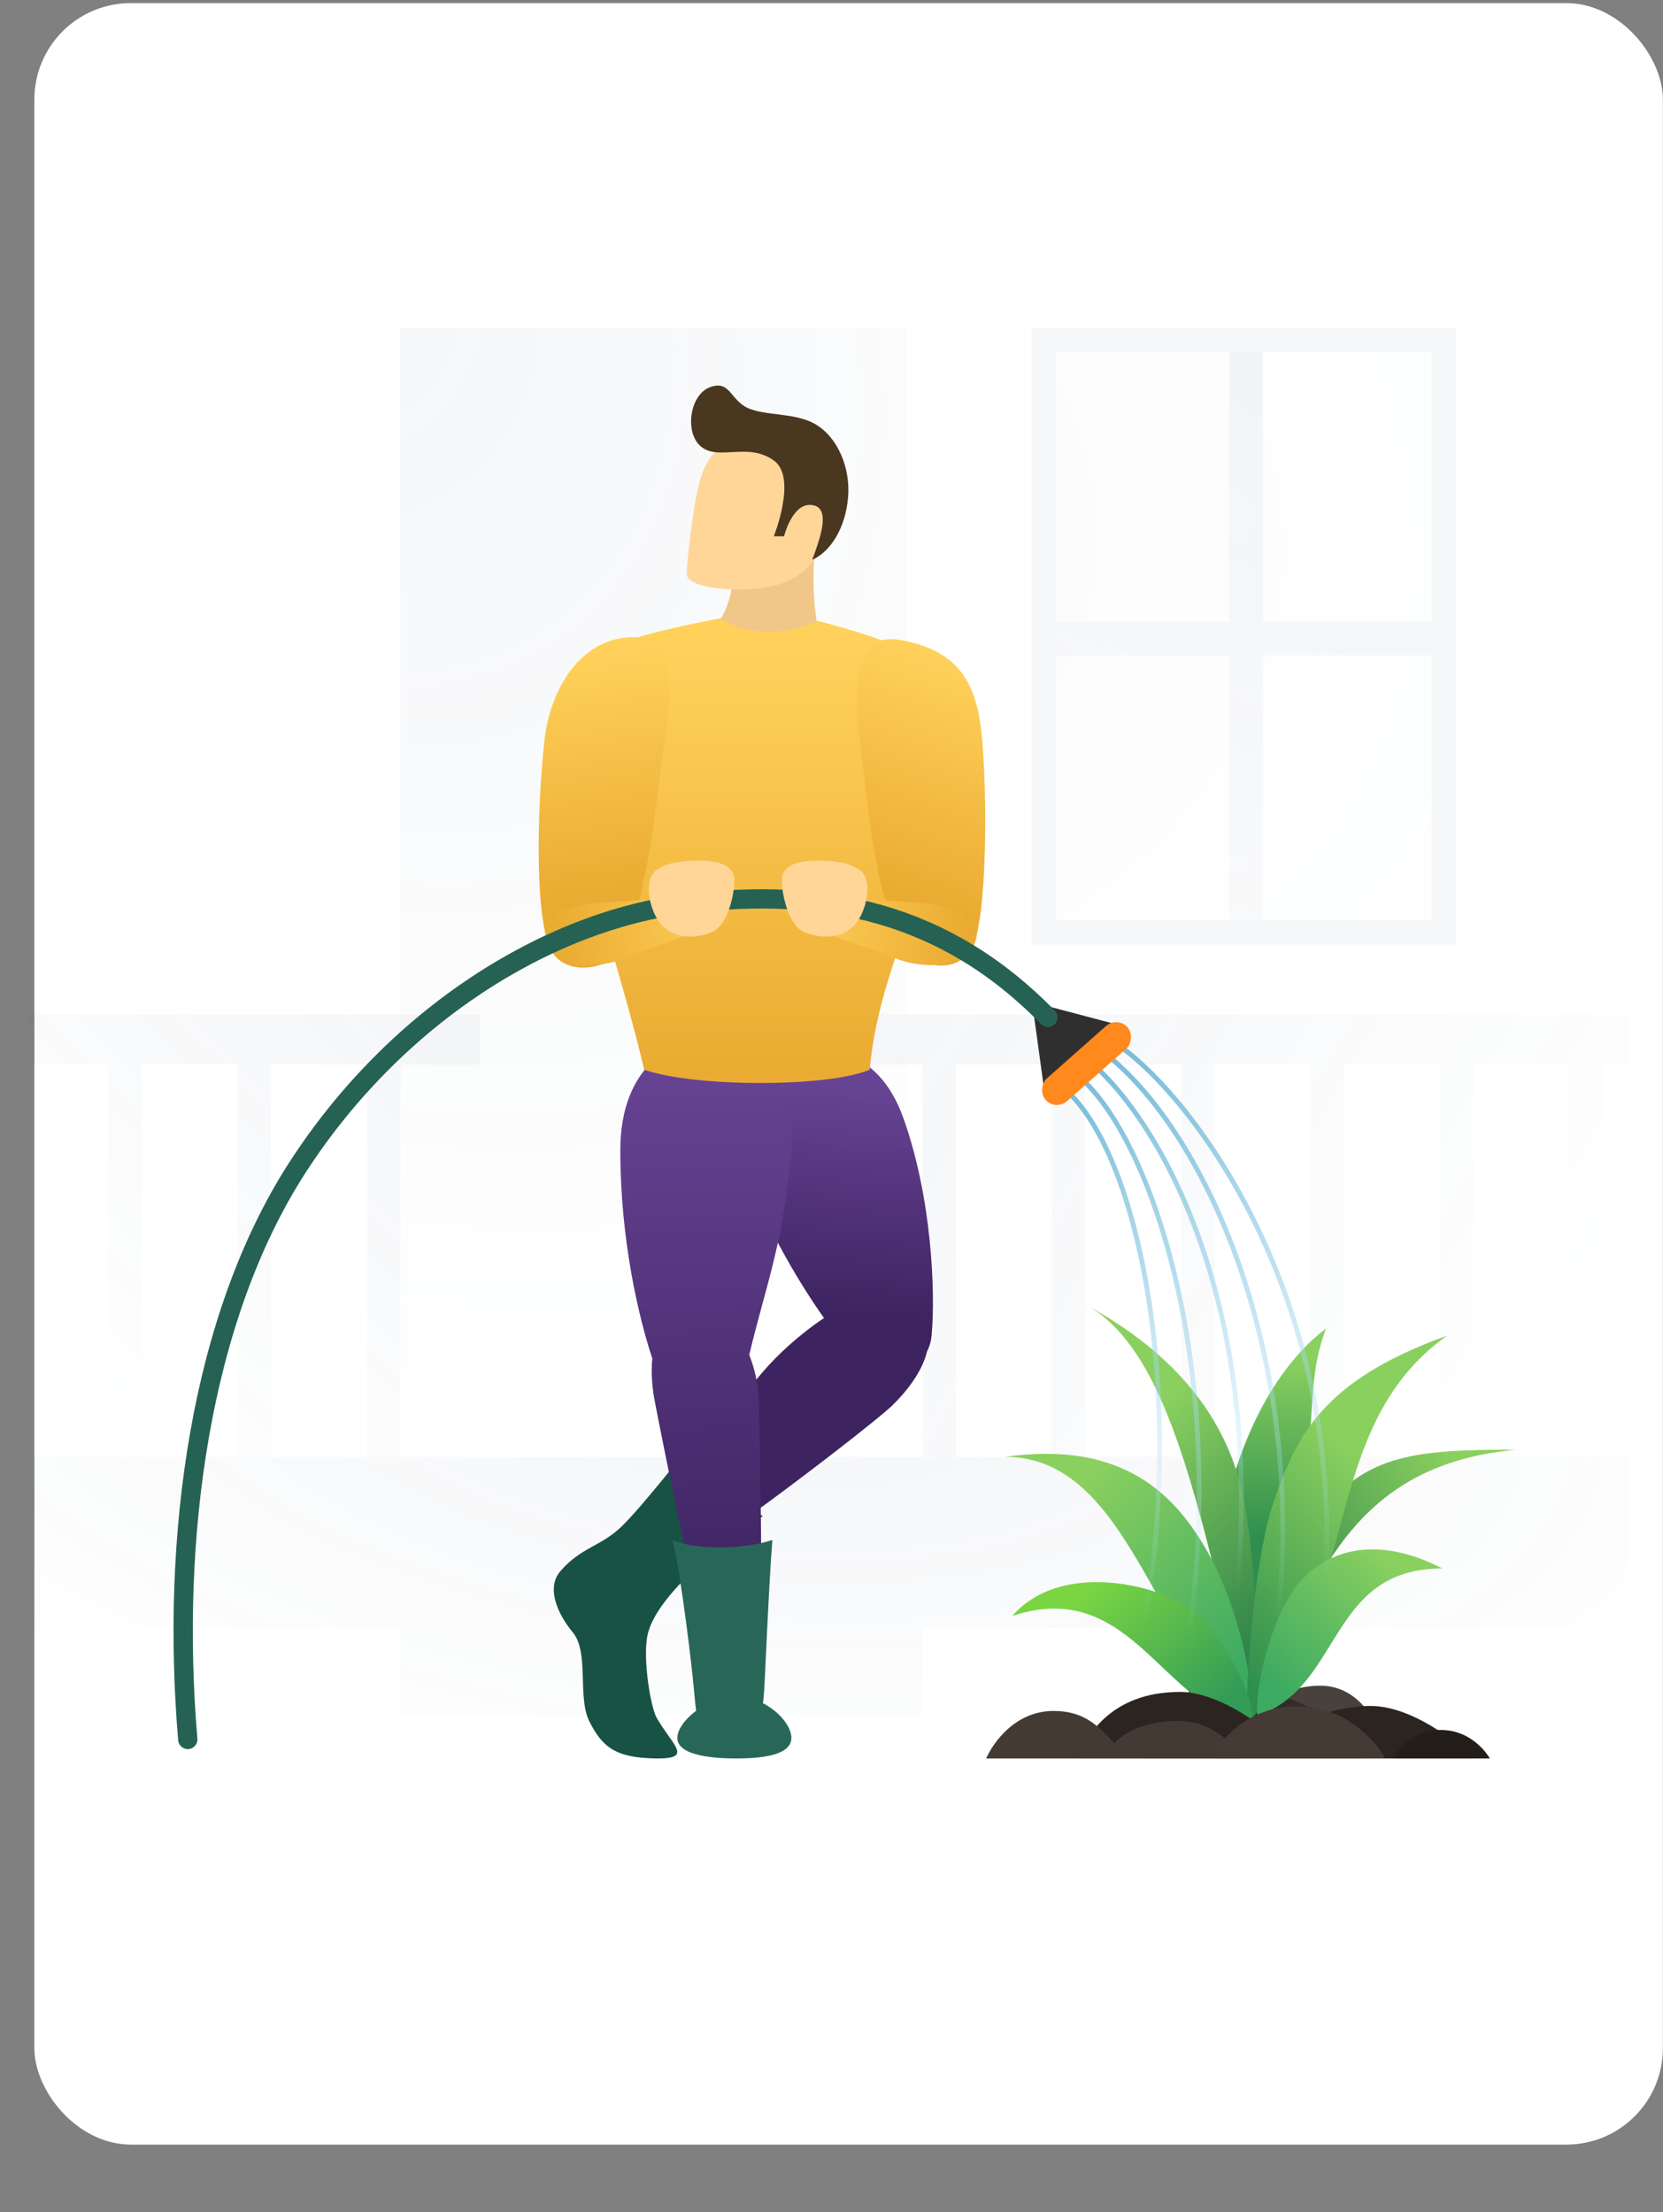 <svg width="345" height="459" viewBox="0 0 345 459" fill="none" xmlns="http://www.w3.org/2000/svg">
<rect x="0" y="0" width="345" height="459" fill="#808080" stroke="none"/>
<rect x="7.13" y="0.643" width="337.845" height="444.357" rx="20" fill="white"/>
<mask id="mask0" mask-type="alpha" maskUnits="userSpaceOnUse" x="0" y="14" width="338" height="445">
<rect y="14" width="337.845" height="444.357" rx="20" fill="white"/>
</mask>
<g mask="url(#mask0)">
<g opacity="0.12">
<rect width="105" height="234" transform="matrix(-1 0 0 1 188 68)" fill="url(#paint0_radial)"/>
<rect x="-2.5" y="2.5" width="83" height="123" transform="matrix(-1 0 0 1 297 68)" fill="url(#paint1_radial)" stroke="#ADB7CC" stroke-width="5"/>
<path fill-rule="evenodd" clip-rule="evenodd" d="M255 73H262V129H297V136H262V191H255V136H219V129H255V73Z" fill="url(#paint2_radial)"/>
<path fill-rule="evenodd" clip-rule="evenodd" d="M6 302.304H345.5V337.813L191.339 337.812V356H83.08V337.812L6 337.813V302.304Z" fill="url(#paint3_radial)"/>
<path fill-rule="evenodd" clip-rule="evenodd" d="M345.5 210.5H174.884V220.893H345.5V210.5ZM332.509 302.304L332.509 220.893H325.58L325.58 302.304H332.509ZM305.661 220.893L305.661 302.304H298.732L298.732 220.893H305.661ZM278.812 302.304V220.893H271.884V302.304H278.812ZM251.964 220.893V302.304H245.036V220.893H251.964ZM225.116 302.304V220.893H218.188V302.304H225.116ZM198.268 220.893V302.304H191.339V220.893H198.268Z" fill="url(#paint4_linear)"/>
<path fill-rule="evenodd" clip-rule="evenodd" d="M6 210.5H99.536V220.893H6V210.5ZM83.081 220.893L83.081 302.304H76.152L76.152 220.893H83.081ZM56.232 302.304L56.232 220.893H49.303L49.303 302.304H56.232ZM29.384 220.893V302.304H22.455V220.893H29.384Z" fill="url(#paint5_linear)"/>
</g>
<path d="M146.431 131.751C150.204 128.966 152.392 123.523 151.853 117.951C154.548 115.165 163.714 112.894 169.103 114.008C168.564 117.908 168.426 127.658 170.582 133.23C166.809 137.687 150.204 135.652 146.431 131.751Z" fill="#F0C788"/>
<path d="M142.489 119.18C142.489 116.536 143.733 105.044 145.155 99.903C147.46 91.091 154.756 88.81 162.756 89.99C170.223 91.091 173.125 100.402 172.356 105.962C171.289 113.672 169.156 118.079 162.756 120.832C156.666 123.453 142.489 122.485 142.489 119.18Z" fill="#FFD698"/>
<path d="M145.645 92.835C141.924 90.123 142.987 81.986 147.24 80.359C151.492 78.732 151.492 83.071 155.213 84.699C158.934 86.326 164.878 85.597 169.034 87.953C173.818 90.666 176.438 97.098 175.944 103.142C175.413 109.652 172.223 114.534 168.503 116.161C170.097 111.821 172.755 104.77 167.971 104.77C164.25 104.77 162.655 111.279 162.655 111.279H160.529C160.529 111.279 165.456 99.067 160.529 95.548C155.213 91.75 149.366 95.548 145.645 92.835Z" fill="#4A371F"/>
<path d="M253.911 348.122C247.634 348.122 244.087 353.517 243.034 356.008H284.435C283.032 353.932 279.835 349.782 273.91 349.782C267.984 349.782 264.67 352.272 263.735 353.517C261.051 350.487 258.751 348.122 253.911 348.122Z" fill="#49413C"/>
<path d="M259.036 351.079C274.978 351.079 282.464 364.879 282.464 364.879H237.12C237.876 360.279 246.189 351.079 259.036 351.079Z" fill="#342C26"/>
<path d="M275.071 275.67C268.663 292.92 277.535 302.285 257.82 355.022C257.175 347.308 252.892 329.393 253.877 316.578C254.525 308.152 260.778 286.513 275.071 275.67Z" fill="url(#paint6_linear)"/>
<path d="M259.717 356.5C249.754 320.181 244.354 282.139 226.063 271.196C225.488 270.878 224.902 270.562 224.305 270.248C224.904 270.537 225.49 270.853 226.063 271.196C252.583 285.85 256.802 304.531 258.313 312.635C260.703 325.45 261.271 346.643 259.717 356.5Z" fill="url(#paint7_linear)"/>
<path d="M314.5 300.806C287.393 303.452 273.592 318.549 262.6 354.574C262.6 339.743 265.823 323.704 274.085 313.621C283.817 301.743 293.8 300.806 314.5 300.806Z" fill="url(#paint8_linear)"/>
<path d="M208.533 302.285C234.655 302.285 239.584 343.193 259.717 356.993C260.362 349.279 256.774 333.425 250.93 322.752C244.112 310.3 233.177 298.835 208.533 302.285Z" fill="url(#paint9_linear)"/>
<path d="M300.207 277.148C273.1 296.37 282.882 332.843 258.806 357.486C258.161 349.772 260.285 322.985 264.228 311.649C268.892 298.241 274.085 286.513 300.207 277.148Z" fill="url(#paint10_linear)"/>
<path d="M299.221 325.45C275.418 325.45 278.521 350.093 260.83 356.008C260.376 350.608 262.901 339.509 267.013 332.039C271.811 323.323 282.957 317.071 299.221 325.45Z" fill="url(#paint11_linear)"/>
<path d="M210.012 335.307C235.148 326.928 241.556 355.774 259.792 356.993C260.246 351.594 253.424 338.526 246.484 333.569C239.584 328.641 219.869 323.971 210.012 335.307Z" fill="url(#paint12_linear)"/>
<path d="M244.813 351.079C230.187 351.079 225.399 360.521 223.319 364.879H305.136C302.362 361.248 292.655 353.984 284.335 353.984C276.015 353.984 266.076 358.342 264.227 360.521C261.454 357.616 252.44 351.079 244.813 351.079Z" fill="#2B2420"/>
<path d="M218.574 355.022C210.505 355.022 205.944 361.767 204.59 364.879H257.82C256.016 362.285 251.906 357.097 244.287 357.097C236.669 357.097 232.408 360.21 231.205 361.767C227.755 357.979 224.798 355.022 218.574 355.022Z" fill="#443A34"/>
<path d="M269.058 354.036C281.534 354.036 287.393 364.879 287.393 364.879H251.906C252.497 361.265 259.003 354.036 269.058 354.036Z" fill="#453B34"/>
<path d="M298.893 358.965C305.824 358.965 309.079 364.879 309.079 364.879H289.364C289.693 362.908 293.307 358.965 298.893 358.965Z" fill="#241E1A"/>
<path fill-rule="evenodd" clip-rule="evenodd" d="M160.725 219.482C150.937 223.345 150.917 231.974 153.825 240.676C157.785 252.524 165.164 265.358 170.946 273.494C169.462 274.477 168.016 275.554 166.639 276.655C157.542 283.933 153.526 290.567 148.481 298.899C144.834 304.923 140.649 311.835 133.617 320.521C131.197 323.511 134.251 327.107 140.517 324.464C146.784 321.821 180.608 295.933 185.026 291.708C187.689 289.162 191.308 284.819 192.335 280.369C192.823 279.464 193.152 278.354 193.275 277.01C194.073 268.259 193.358 248.442 187.34 231.804C182.127 217.391 170.514 215.62 160.725 219.482Z" fill="url(#paint13_linear)"/>
<path d="M158.26 314.606C152.172 311.231 146.692 303.756 144.953 297.849C142.054 301.224 133.321 312.507 128.972 316.726C124.624 320.945 120.57 320.997 116.222 326.06C113.438 329.302 115.352 334.499 118.831 338.718C122.31 342.938 119.701 352.22 122.31 357.283C124.919 362.346 127.488 364.796 136.226 364.878C143.952 364.95 139.48 362.155 136.226 356.439C135.021 354.324 133.385 344.725 134.254 339.662C135.709 331.196 150.433 319.67 158.26 314.606Z" fill="#185244"/>
<path fill-rule="evenodd" clip-rule="evenodd" d="M150.382 215.56C160.807 216.812 164.921 230.134 164.175 238.704C162.927 253.05 160.693 261.278 158.222 270.381C157.313 273.728 156.372 277.193 155.437 281.125C156.685 284.265 157.361 287.729 157.429 290.762C157.882 310.83 158.298 341.191 157.429 344.938C156.56 348.686 152.549 351.508 148.951 345.737C145.488 340.182 137.628 299.951 135.995 291.591C135.931 291.265 135.877 290.987 135.833 290.762C135.362 288.358 135.003 285.06 135.323 281.877C132.483 273.328 128.688 257.203 128.688 238.704C128.688 220.961 139.956 214.308 150.382 215.56Z" fill="url(#paint14_linear)"/>
<path d="M160.232 319.535C155.632 321.172 144.898 321.991 139.531 319.535C141.32 326.902 143.599 346.293 143.974 350.695C144.74 359.699 145.59 362.715 151.641 363.792C156.241 364.61 157.774 360.518 158.541 350.695C158.683 348.871 159.465 329.357 160.232 319.535Z" fill="#286758"/>
<path d="M164.175 360.608C164.175 363.911 159.061 364.879 152.754 364.879C146.446 364.879 140.517 363.911 140.517 360.608C140.517 357.305 146.446 352.065 152.754 352.065C159.061 352.065 164.175 357.305 164.175 360.608Z" fill="#286758"/>
<path d="M180.44 221.947C182.411 197.303 199.823 170.715 198.609 154.069C197.572 139.848 197.131 136.187 169.596 128.794C165.347 131.294 155.46 132.492 149.389 128.301C110.945 135.694 118.436 140.184 117.866 154.069C117.259 168.865 129.367 202.835 133.617 221.947C143.937 225.645 171.94 225.645 180.44 221.947Z" fill="url(#paint15_linear)"/>
<path d="M137.086 159.478C138.018 150.973 142.708 132.792 132.139 132.244C121.569 131.697 114.235 141.609 112.917 153.931C111.229 169.702 111.087 191.445 114.395 197.303C117.735 203.218 127.619 200.69 129.566 196.373C133.279 188.143 135.817 171.066 137.086 159.478Z" fill="url(#paint16_linear)"/>
<path d="M178.961 158.366C178.351 153.028 174.033 130.766 186.354 132.737C198.676 134.709 202.504 141.547 203.605 151.959C204.896 164.179 204.832 190.976 201.633 196.71C198.404 202.498 190.374 200.569 187.791 196.71C182.048 188.131 180.188 169.111 178.961 158.366Z" fill="url(#paint17_linear)"/>
<path d="M129.546 198.853C124.176 201.106 115.228 201.106 113.438 195.473C111.648 189.84 118.211 188.15 122.387 187.587C126.686 187.007 138.495 186.46 144.46 186.46C149.961 186.46 148.637 190.403 148.04 191.53C147.443 192.656 134.915 196.599 129.546 198.853Z" fill="url(#paint18_linear)"/>
<path d="M185.753 198.853C191.271 201.106 200.469 201.106 202.308 195.473C204.148 189.84 197.403 188.15 193.111 187.587C188.692 187.007 176.555 186.46 170.424 186.46C164.771 186.46 166.132 190.403 166.745 191.53C167.358 192.656 180.234 196.599 185.753 198.853Z" fill="url(#paint19_linear)"/>
<path d="M214.322 209.422C214.225 208.716 214.878 208.137 215.568 208.319L231.708 212.579L216.597 225.96L214.322 209.422Z" fill="#2F2F2F"/>
<path d="M230.286 219.438C250.603 236.209 270.96 281.924 265.092 336.373" stroke="url(#paint20_linear)"/>
<path d="M232.615 217.308C247.651 228.123 278.676 269.072 274.96 328.594" stroke="url(#paint21_linear)"/>
<path d="M227.47 221.491C242.272 235.283 262.135 272.978 256.576 330.409" stroke="url(#paint22_linear)"/>
<path d="M224.578 224.032C239.38 237.824 254.512 284.354 246.584 340.156" stroke="url(#paint23_linear)"/>
<path d="M221.461 226.489C236.263 240.281 245.873 288.26 237.392 337.113" stroke="url(#paint24_linear)"/>
<rect x="231.816" y="210.799" width="6.307" height="22.706" rx="3.154" transform="rotate(48.476 231.816 210.799)" fill="#FF891D"/>
<path d="M38.955 360.936C35.402 318.972 41.493 273.468 61.795 242.121C82.098 210.774 113.567 191.055 142.499 187.516C171.43 183.977 196.212 189.417 217.405 211.103" stroke="#256253" stroke-width="4" stroke-linecap="round"/>
<path d="M152.346 182.633C152.346 179.184 148.28 178.574 144.891 178.574C141.502 178.574 138.249 178.98 136.08 180.604C133.37 182.633 134.725 189.398 137.436 192.104C140.147 194.81 144.213 194.81 147.602 193.457C150.811 192.176 152.346 186.016 152.346 182.633Z" fill="#FFD698"/>
<path d="M162.203 182.633C162.203 179.184 166.27 178.574 169.658 178.574C173.047 178.574 176.3 178.98 178.469 180.604C181.18 182.633 179.824 189.398 177.113 192.104C174.403 194.81 170.336 194.81 166.947 193.457C163.739 192.176 162.203 186.016 162.203 182.633Z" fill="#FFD698"/>
</g>
<defs>
<radialGradient id="paint0_radial" cx="0" cy="0" r="1" gradientUnits="userSpaceOnUse" gradientTransform="translate(129.929 -23.887) rotate(122.323) scale(271.199 194.853)">
<stop stop-color="#485E80" stop-opacity="0.51"/>
<stop offset="1" stop-color="#495F80" stop-opacity="0"/>
</radialGradient>
<radialGradient id="paint1_radial" cx="0" cy="0" r="1" gradientUnits="userSpaceOnUse" gradientTransform="translate(195.5 30.5) rotate(168.627) scale(268.777 184.784)">
<stop stop-color="#485E80" stop-opacity="0.22"/>
<stop offset="1" stop-color="#495F80" stop-opacity="0"/>
</radialGradient>
<radialGradient id="paint2_radial" cx="0" cy="0" r="1" gradientUnits="userSpaceOnUse" gradientTransform="translate(302 56) rotate(112.189) scale(219.775 337.818)">
<stop stop-color="#485E80" stop-opacity="0.65"/>
<stop offset="1" stop-color="#495F80" stop-opacity="0"/>
</radialGradient>
<radialGradient id="paint3_radial" cx="0" cy="0" r="1" gradientUnits="userSpaceOnUse" gradientTransform="translate(155.5 284) rotate(95.454) scale(99.953 228.544)">
<stop stop-color="#485E80" stop-opacity="0.51"/>
<stop offset="1" stop-color="#495F80" stop-opacity="0"/>
</radialGradient>
<linearGradient id="paint4_linear" x1="189" y1="203" x2="334.5" y2="289.5" gradientUnits="userSpaceOnUse">
<stop stop-color="#485E80" stop-opacity="0.45"/>
<stop offset="1" stop-color="#495F80" stop-opacity="0"/>
</linearGradient>
<linearGradient id="paint5_linear" x1="90.5" y1="216.5" x2="12" y2="294" gradientUnits="userSpaceOnUse">
<stop stop-color="#485E80" stop-opacity="0.45"/>
<stop offset="1" stop-color="#495F80" stop-opacity="0"/>
</linearGradient>
<linearGradient id="paint6_linear" x1="261.27" y1="319.535" x2="261.966" y2="282.072" gradientUnits="userSpaceOnUse">
<stop stop-color="#2D8E4E"/>
<stop offset="1" stop-color="#8AD05F"/>
</linearGradient>
<linearGradient id="paint7_linear" x1="252.275" y1="350.275" x2="218.061" y2="312.211" gradientUnits="userSpaceOnUse">
<stop stop-color="#2E824A"/>
<stop offset="1" stop-color="#8AD05F"/>
</linearGradient>
<linearGradient id="paint8_linear" x1="271.437" y1="350.567" x2="314.588" y2="323.045" gradientUnits="userSpaceOnUse">
<stop stop-color="#2E824A"/>
<stop offset="1" stop-color="#8AD05F"/>
</linearGradient>
<linearGradient id="paint9_linear" x1="252.275" y1="350.768" x2="218.06" y2="312.704" gradientUnits="userSpaceOnUse">
<stop stop-color="#3DAA62"/>
<stop offset="1" stop-color="#8AD05F"/>
</linearGradient>
<linearGradient id="paint10_linear" x1="261.395" y1="352.739" x2="295.609" y2="314.675" gradientUnits="userSpaceOnUse">
<stop stop-color="#2D8E4E"/>
<stop offset="1" stop-color="#8AD05F"/>
</linearGradient>
<linearGradient id="paint11_linear" x1="266.067" y1="351.65" x2="290.004" y2="324.879" gradientUnits="userSpaceOnUse">
<stop stop-color="#3DAA62"/>
<stop offset="1" stop-color="#8AD05F"/>
</linearGradient>
<linearGradient id="paint12_linear" x1="256.966" y1="350.414" x2="233.03" y2="323.644" gradientUnits="userSpaceOnUse">
<stop stop-color="#339C57"/>
<stop offset="1" stop-color="#7AD543"/>
</linearGradient>
<linearGradient id="paint13_linear" x1="159.137" y1="223.246" x2="155.334" y2="271.586" gradientUnits="userSpaceOnUse">
<stop stop-color="#684495"/>
<stop offset="1" stop-color="#3D2360"/>
</linearGradient>
<linearGradient id="paint14_linear" x1="146.432" y1="218.004" x2="148.751" y2="335.32" gradientUnits="userSpaceOnUse">
<stop stop-color="#684495"/>
<stop offset="1" stop-color="#3D2360"/>
</linearGradient>
<linearGradient id="paint15_linear" x1="158.26" y1="135.202" x2="158.26" y2="223.425" gradientUnits="userSpaceOnUse">
<stop stop-color="#FFD15A"/>
<stop offset="1" stop-color="#EAAB32"/>
</linearGradient>
<linearGradient id="paint16_linear" x1="127.922" y1="135.202" x2="134.329" y2="184.489" gradientUnits="userSpaceOnUse">
<stop stop-color="#FFD15A"/>
<stop offset="1" stop-color="#EAAB32"/>
</linearGradient>
<linearGradient id="paint17_linear" x1="195.719" y1="136.187" x2="179.947" y2="183.503" gradientUnits="userSpaceOnUse">
<stop stop-color="#FFD15A"/>
<stop offset="1" stop-color="#EAAB32"/>
</linearGradient>
<linearGradient id="paint18_linear" x1="151.086" y1="188.924" x2="115.6" y2="197.303" gradientUnits="userSpaceOnUse">
<stop stop-color="#FFD15A"/>
<stop offset="1" stop-color="#EAAB32"/>
</linearGradient>
<linearGradient id="paint19_linear" x1="163.682" y1="188.432" x2="200.648" y2="193.36" gradientUnits="userSpaceOnUse">
<stop stop-color="#FFD15A"/>
<stop offset="1" stop-color="#EAAB32"/>
</linearGradient>
<linearGradient id="paint20_linear" x1="256.209" y1="223.497" x2="239.169" y2="332.313" gradientUnits="userSpaceOnUse">
<stop stop-color="#7ABCD9"/>
<stop offset="1" stop-color="#C5EDFF" stop-opacity="0"/>
</linearGradient>
<linearGradient id="paint21_linear" x1="261.786" y1="221.876" x2="245.789" y2="324.026" gradientUnits="userSpaceOnUse">
<stop stop-color="#7ABCD9"/>
<stop offset="1" stop-color="#C5EDFF" stop-opacity="0"/>
</linearGradient>
<linearGradient id="paint22_linear" x1="249.998" y1="225.019" x2="234.047" y2="326.881" gradientUnits="userSpaceOnUse">
<stop stop-color="#7ABCD9"/>
<stop offset="1" stop-color="#C5EDFF" stop-opacity="0"/>
</linearGradient>
<linearGradient id="paint23_linear" x1="244.192" y1="227.103" x2="226.97" y2="337.084" gradientUnits="userSpaceOnUse">
<stop stop-color="#7ABCD9"/>
<stop offset="1" stop-color="#C5EDFF" stop-opacity="0"/>
</linearGradient>
<linearGradient id="paint24_linear" x1="237.704" y1="229.032" x2="221.177" y2="334.574" gradientUnits="userSpaceOnUse">
<stop stop-color="#7ABCD9"/>
<stop offset="1" stop-color="#C5EDFF" stop-opacity="0"/>
</linearGradient>
</defs>
</svg>
